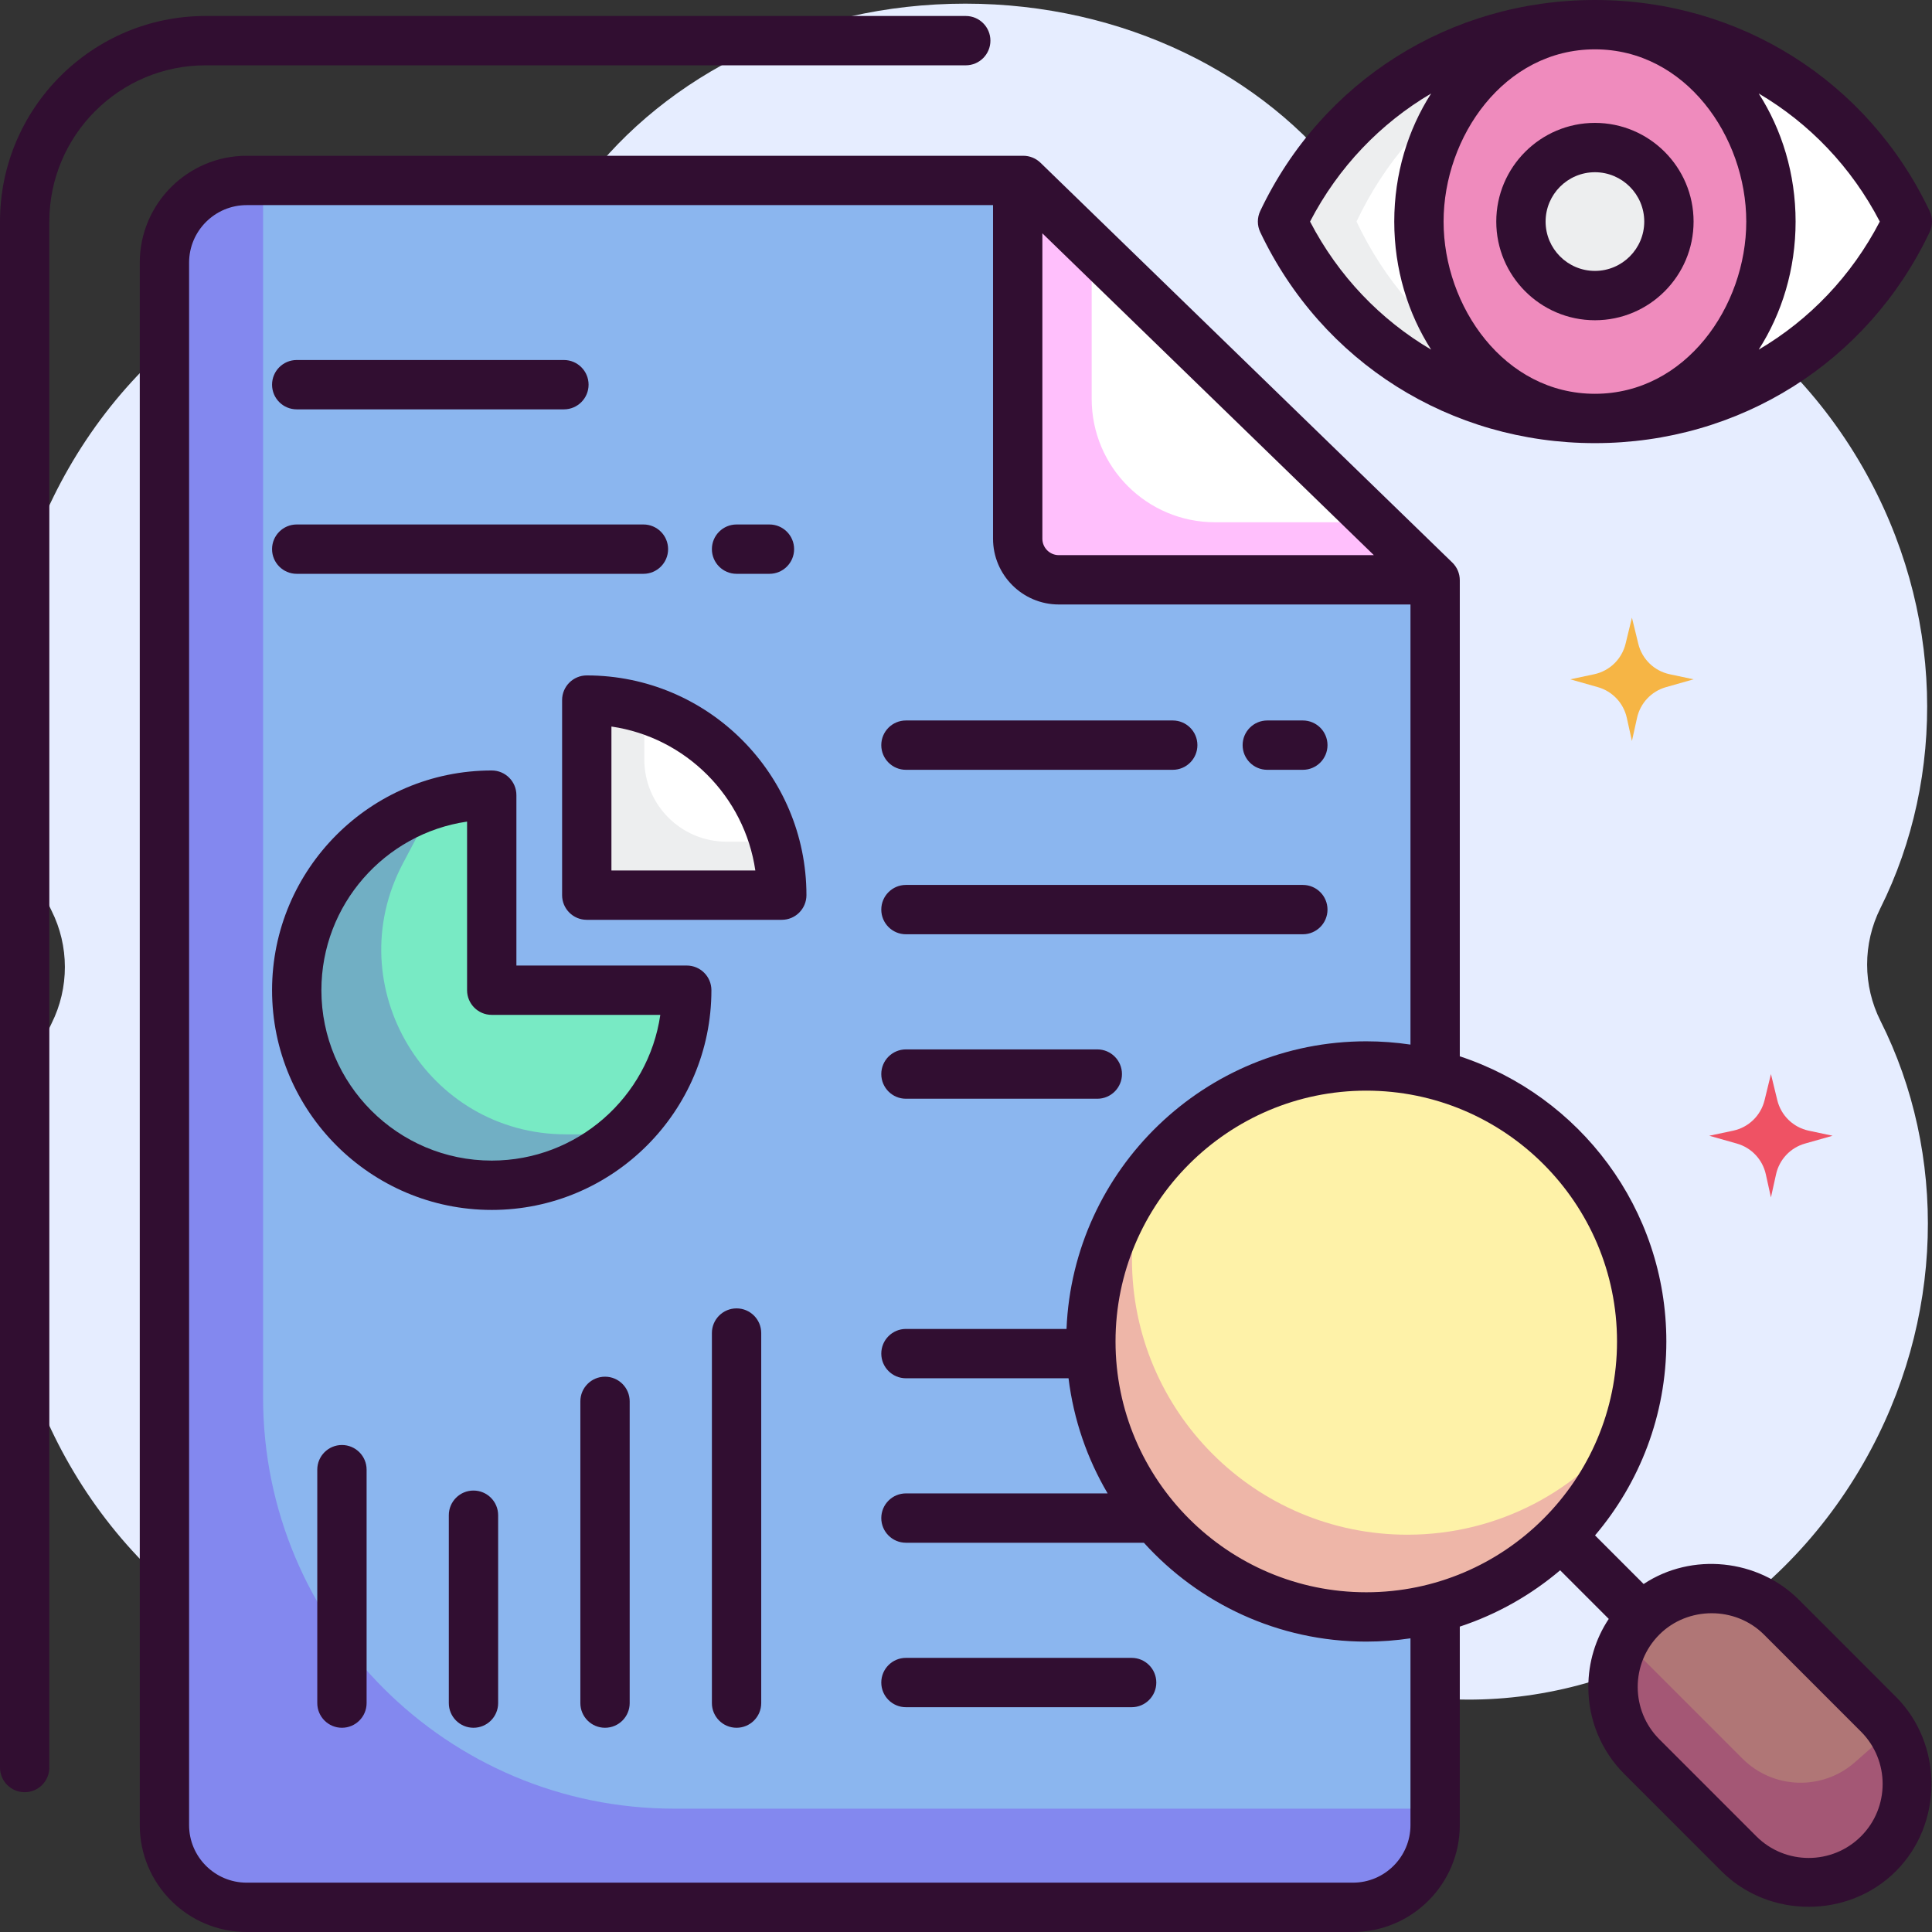 <svg id="Layer_1" enable-background="new 0 0 470 470" height="512" viewBox="0 0 470 470" width="512" xmlns="http://www.w3.org/2000/svg"><rect x="0" y="0" width="470" height="470" fill="#333333" stroke="none"/><g><g><g><g><path d="m457.475 248.371c-4.333-8.61-4.341-18.799-.034-27.422 15.98-31.999 15.654-72.474-4.287-107.267-21.874-38.165-61.426-59.156-100.407-57.444-9.922.436-19.497-4.082-25.505-11.993-19.843-26.128-53.825-43.356-92.418-43.356-38.682 0-72.73 17.308-92.553 43.536-6.003 7.943-15.591 12.483-25.538 12.08-38.87-1.573-78.253 19.408-100.062 57.46-20 34.896-20.27 75.509-4.145 107.552 4.333 8.61 4.341 18.799.034 27.422-15.98 31.999-15.654 72.474 4.287 107.267 21.874 38.165 61.426 59.156 100.407 57.444 9.922-.436 19.497 4.082 25.505 11.993 19.843 26.129 53.824 43.357 92.418 43.357 38.682 0 72.73-17.308 92.553-43.536 6.003-7.943 15.591-12.483 25.538-12.08 38.87 1.573 78.253-19.408 100.062-57.46 20-34.897 20.27-75.51 4.145-107.553z" fill="#e6edff"/></g></g><g><path d="m421.627 275.061-5.81 1.232 6.719 1.906c3.539 1.004 6.241 3.87 7.035 7.463l1.246 5.635 1.246-5.635c.794-3.592 3.496-6.459 7.035-7.463l6.719-1.906-5.81-1.232c-3.762-.797-6.733-3.681-7.643-7.418l-1.547-6.354-1.547 6.354c-.91 3.737-3.881 6.621-7.643 7.418z" fill="#ef5264"/></g><g><path d="m387.81 164.026-5.81 1.232 6.719 1.906c3.539 1.004 6.241 3.87 7.035 7.463l1.246 5.635 1.246-5.635c.794-3.592 3.496-6.459 7.035-7.463l6.719-1.906-5.81-1.232c-3.762-.797-6.733-3.681-7.643-7.418l-1.547-6.354-1.547 6.354c-.91 3.737-3.881 6.621-7.643 7.418z" fill="#f6b545"/></g></g><g><g><g id="XMLID_228_"><g id="XMLID_3_"><path d="m6 435.992c-3.313 0-6-2.687-6-6.001v-376.09c0-27.576 22.43-50.012 50-50.012h184.94c3.313 0 6 2.687 6 6.001s-2.687 6.001-6 6.001h-184.94c-20.953 0-38 17.051-38 38.009v376.09c0 3.315-2.686 6.002-6 6.002z" fill="#310e31"/></g><g id="XMLID_230_"><path d="m329.127 463.999h-269.127c-11.046 0-20-8.956-20-20.005v-380.091c0-11.048 8.954-20.005 20-20.005h188.941l100.186 97.262v302.833c0 11.049-8.955 20.006-20 20.006z" fill="#8bb6ef"/></g><g><path d="m64 339.969v-296.07h-4c-11.046 0-20 8.956-20 20.005v380.09c0 11.048 8.954 20.005 20 20.005h269.127c11.046 0 20-8.956 20-20.005v-4.001h-185.127c-55.228 0-100-44.782-100-100.024z" fill="#8388ef"/></g><g id="XMLID_229_"><path d="m247.577 43.899v87.15c0 5.524 4.477 10.002 10 10.002h91.437l-100.073-97.152z" fill="#fff"/></g><g><path d="m265.577 97.04v-36.991l-16.637-16.15h-1.364v87.15c0 5.524 4.477 10.002 10 10.002h91.437l-14.424-14.003h-39.013c-16.568 0-29.999-13.435-29.999-30.008z" fill="#ffbffc"/></g></g><g><g><g><path d="m147.184 420.316c-3.313 0-6-2.687-6-6.001v-73.403c0-3.314 2.687-6.001 6-6.001s6 2.687 6 6.001v73.403c0 3.314-2.686 6.001-6 6.001z" fill="#310e31"/></g><g><path d="m179.184 420.316c-3.313 0-6-2.687-6-6.001v-90.021c0-3.314 2.687-6.001 6-6.001s6 2.687 6 6.001v90.021c0 3.314-2.686 6.001-6 6.001z" fill="#310e31"/></g><g><path d="m115.184 420.316c-3.313 0-6-2.687-6-6.001v-45.705c0-3.314 2.687-6.001 6-6.001s6 2.687 6 6.001v45.705c0 3.314-2.686 6.001-6 6.001z" fill="#310e31"/></g><g><path d="m83.184 420.316c-3.313 0-6-2.687-6-6.001v-56.785c0-3.314 2.687-6.001 6-6.001s6 2.687 6 6.001v56.785c0 3.314-2.686 6.001-6 6.001z" fill="#310e31"/></g></g><g><g><g><path d="m119.625 193.435c-26.201 0-47.441 21.245-47.441 47.452s21.24 47.452 47.441 47.452 47.441-21.245 47.441-47.452h-47.441z" fill="#78eac4"/></g><g><path d="m137.704 275.954c-33.822 0-55.5-35.989-39.694-65.897l7.683-14.538c-19.401 5.954-33.509 24.011-33.509 45.369 0 26.207 21.24 47.452 47.441 47.452 12.312 0 23.527-4.693 31.959-12.385h-13.88z" fill="#71afc4"/></g><g><path d="m119.625 294.341c-29.467 0-53.44-23.979-53.44-53.453s23.973-53.454 53.44-53.454c3.313 0 6 2.687 6 6.001v41.451h41.441c3.313 0 6 2.687 6 6.001-.001 29.475-23.974 53.454-53.441 53.454zm-6-94.471c-20.017 2.917-35.44 20.2-35.44 41.018 0 22.856 18.59 41.45 41.44 41.45 20.813 0 38.092-15.427 41.008-35.449h-41.008c-3.313 0-6-2.687-6-6.001z" fill="#310e31"/></g></g><g><g><path d="m142.743 170.311v47.452h47.441c0-26.207-21.24-47.452-47.441-47.452z" fill="#fff"/></g><g><path d="m156.743 184.755v-12.341c-4.426-1.365-9.126-2.103-14-2.103v47.452h47.441c0-4.511-.643-8.869-1.818-13.003h-11.622c-11.046 0-20.001-8.956-20.001-20.005z" fill="#edeeef"/></g><g><path d="m190.184 223.765h-47.441c-3.313 0-6-2.687-6-6.001v-47.452c0-3.314 2.687-6.001 6-6.001 29.467 0 53.441 23.979 53.441 53.454 0 3.312-2.686 6-6 6zm-41.441-12.003h35.008c-2.63-18.062-16.95-32.385-35.008-35.016z" fill="#310e31"/></g></g></g><g><g><path d="m316.943 227.281h-96.552c-3.313 0-6-2.687-6-6.001s2.687-6.001 6-6.001h96.552c3.313 0 6 2.687 6 6.001s-2.687 6.001-6 6.001z" fill="#310e31"/></g><g><path d="m266.943 267.291h-46.552c-3.313 0-6-2.687-6-6.001s2.687-6.001 6-6.001h46.552c3.313 0 6 2.687 6 6.001s-2.687 6.001-6 6.001z" fill="#310e31"/></g><g><path d="m316.943 187.272h-8.647c-3.313 0-6-2.687-6-6.001s2.687-6.001 6-6.001h8.647c3.313 0 6 2.687 6 6.001 0 3.313-2.687 6.001-6 6.001z" fill="#310e31"/></g><g><path d="m285.295 187.272h-64.904c-3.313 0-6-2.687-6-6.001s2.687-6.001 6-6.001h64.904c3.313 0 6 2.687 6 6.001 0 3.313-2.686 6.001-6 6.001z" fill="#310e31"/></g></g><g><path d="m275.295 415.315h-54.904c-3.313 0-6-2.687-6-6.001s2.687-6.001 6-6.001h54.904c3.313 0 6 2.687 6 6.001s-2.686 6.001-6 6.001z" fill="#310e31"/></g><g><g><path d="m137.184 99.584h-65c-3.313 0-6-2.687-6-6.001s2.687-6.001 6-6.001h65c3.313 0 6 2.687 6 6.001s-2.686 6.001-6 6.001z" fill="#310e31"/></g><g><path d="m187.184 139.593h-8c-3.313 0-6-2.687-6-6.001s2.687-6.001 6-6.001h8c3.313 0 6 2.687 6 6.001s-2.686 6.001-6 6.001z" fill="#310e31"/></g><g><path d="m156.529 139.593h-84.345c-3.313 0-6-2.687-6-6.001s2.687-6.001 6-6.001h84.345c3.313 0 6 2.687 6 6.001s-2.687 6.001-6 6.001z" fill="#310e31"/></g></g></g></g><g><g><g><ellipse cx="332.374" cy="326.339" fill="#fef2a8" rx="67" ry="67.016"/></g><g><path d="m342.374 373.35c-37.003 0-67-30.004-67-67.016 0-6.785 1.017-13.33 2.891-19.502-8.099 11.079-12.891 24.73-12.891 39.507 0 37.012 29.997 67.016 67 67.016 30.22 0 55.758-20.016 64.109-47.514-12.188 16.672-31.879 27.509-54.109 27.509z" fill="#eeb6a8"/></g></g><g><g><path d="m399.425 393.41-.004.004c-9.37 9.372-9.37 24.565 0 33.937l23.607 23.612c9.373 9.375 24.572 9.375 33.945 0l.004-.004c9.37-9.372 9.37-24.565 0-33.937l-23.607-23.612c-9.373-9.375-24.572-9.375-33.945 0z" fill="#b07676"/></g><g><path d="m460.114 420.897-8.859 7.801c-7.921 6.974-19.896 6.593-27.357-.87l-28.698-28.704c-4.821 9.074-3.416 20.589 4.227 28.234l23.603 23.608c9.373 9.375 24.569 9.375 33.941 0 8.168-8.17 9.212-20.762 3.143-30.069z" fill="#a45775"/></g></g></g><g><g><path d="m464 53.901c-30.329 63.866-121.671 63.866-152 0 30.329-63.866 121.671-63.866 152 0z" fill="#fff"/></g><g><path d="m330 53.901c13.666-28.779 39.722-44.583 67-47.426-33.259-3.466-68.337 12.338-85 47.426 16.663 35.088 51.741 50.892 85 47.426-27.278-2.843-53.333-18.648-67-47.426z" fill="#edeeef"/></g><g><ellipse cx="388" cy="53.901" fill="#ef8bbd" rx="42.817" ry="48.011"/></g><g><g><ellipse cx="388" cy="53.901" fill="#edeeef" rx="18" ry="18.004"/></g><g><path d="m388 77.907c-13.233 0-24-10.769-24-24.006s10.767-24.006 24-24.006 24 10.769 24 24.006-10.767 24.006-24 24.006zm0-36.009c-6.617 0-12 5.385-12 12.003s5.383 12.003 12 12.003 12-5.385 12-12.003-5.383-12.003-12-12.003z" fill="#310e31"/></g></g></g></g><g fill="#310e31"><path d="m461.213 412.773-23.603-23.608c-9.913-9.915-26.046-11.6-37.76-3.82l-11.826-11.829c10.812-12.731 17.349-29.2 17.349-47.177 0-32.316-21.105-59.779-50.247-69.367v-115.811c0-1.623-.657-3.177-1.821-4.307l-100.186-97.262c-1.12-1.087-2.618-1.695-4.179-1.695h-188.94c-14.336 0-26 11.666-26 26.006v380.09c0 14.341 11.664 26.007 26 26.007h269.126c14.336 0 26-11.666 26-26.006v-48.288c9.042-2.975 17.309-7.674 24.413-13.702l11.825 11.828c-3.231 4.867-4.968 10.575-4.968 16.551 0 8.016 3.121 15.551 8.787 21.218l23.603 23.609c11.546 11.548 30.877 11.551 42.427 0 11.546-11.549 11.549-30.885 0-42.437zm-207.636-356.01 80.64 78.287h-76.64c-2.206 0-4-1.795-4-4.001zm89.55 387.231c0 7.722-6.28 14.003-14 14.003h-269.127c-7.72 0-14-6.282-14-14.003v-380.091c0-7.721 6.28-14.003 14-14.003h181.577v81.149c0 8.824 7.178 16.004 16 16.004h85.55v107.067c-3.511-.521-7.1-.798-10.753-.798-39.231 0-71.319 31.118-72.923 69.971h-39.06c-3.313 0-6 2.687-6 6.001s2.687 6.001 6 6.001h39.551c1.244 10.117 4.557 19.598 9.514 28.007h-49.065c-3.313 0-6 2.687-6 6.001s2.687 6.001 6 6.001h57.879c13.367 14.762 32.67 24.051 54.103 24.051 3.653 0 7.242-.278 10.753-.798v45.437zm-10.753-56.64c-33.636 0-61-27.371-61-61.015s27.364-61.015 61-61.015 61 27.371 61 61.015-27.365 61.015-61 61.015zm120.354 59.369c-7.019 7.02-18.438 7.019-25.456 0l-23.603-23.609c-7.018-7.02-7.018-18.442 0-25.462 6.929-6.93 18.527-6.931 25.456 0l23.603 23.608c7.019 7.02 7.019 18.443 0 25.463z"/><path d="m469.419 51.326c-15.034-31.659-46.232-51.326-81.419-51.326s-66.385 19.667-81.419 51.326c-.774 1.629-.774 3.52 0 5.15 15.034 31.659 46.232 51.326 81.419 51.326s66.385-19.667 81.419-51.326c.774-1.629.774-3.521 0-5.15zm-44.602 2.575c0 20.646-14.764 41.898-36.817 41.898-22.058 0-36.817-21.259-36.817-41.898 0-20.646 14.764-41.898 36.817-41.898 22.058 0 36.817 21.259 36.817 41.898zm-106.118 0c6.887-13.258 17.137-23.907 29.456-31.155-5.646 8.808-8.972 19.557-8.972 31.155 0 11.6 3.328 22.35 8.976 31.157-12.32-7.248-22.572-17.897-29.46-31.157zm109.142 31.157c5.648-8.808 8.976-19.558 8.976-31.157 0-11.598-3.326-22.347-8.972-31.155 12.319 7.248 22.569 17.897 29.456 31.155-6.888 13.26-17.14 23.909-29.46 31.157z"/></g></g></svg>
